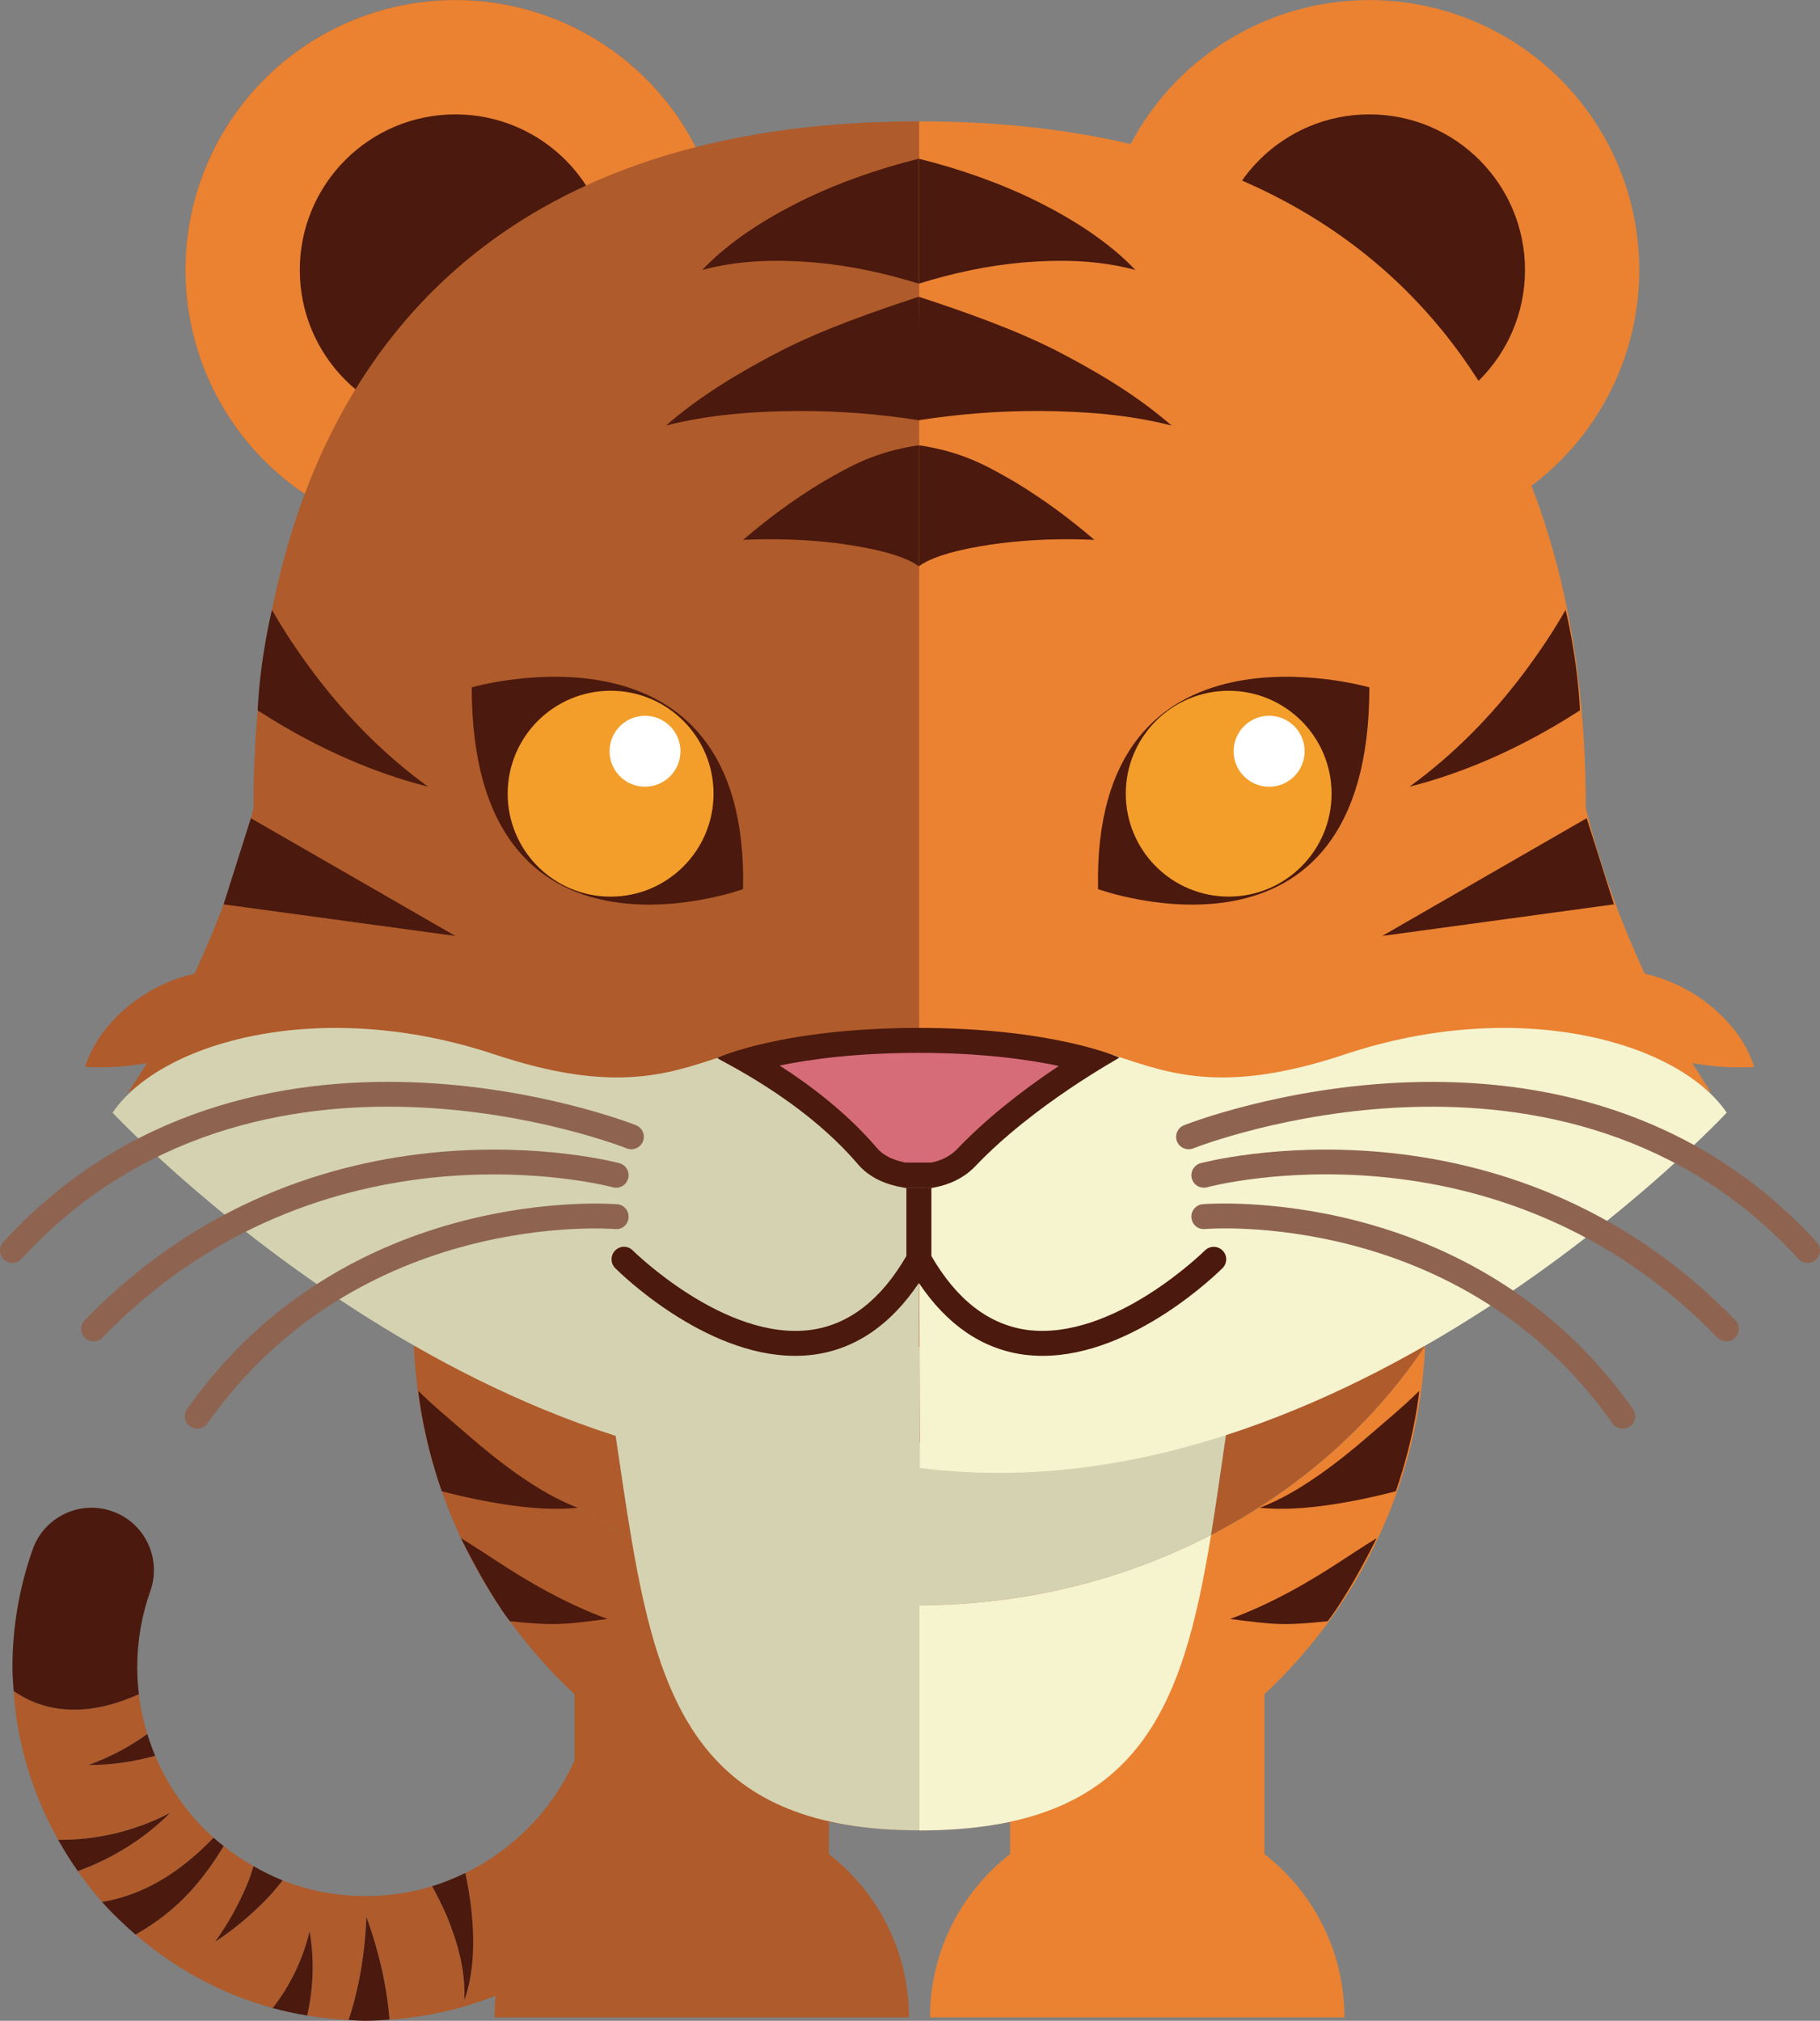 <?xml version="1.0" encoding="utf-8"?>
<!-- Generator: Adobe Illustrator 16.0.0, SVG Export Plug-In . SVG Version: 6.00 Build 0)  -->
<!DOCTYPE svg PUBLIC "-//W3C//DTD SVG 1.1//EN" "http://www.w3.org/Graphics/SVG/1.1/DTD/svg11.dtd">
<svg version="1.1" id="Layer_1" xmlns="http://www.w3.org/2000/svg" xmlns:xlink="http://www.w3.org/1999/xlink" x="0px" y="0px"
	 width="50px" height="55.515px" viewBox="0 0 50 55.515" enable-background="new 0 0 50 55.515" xml:space="preserve">
<rect x="0" y="0" width="50" height="55.515" fill="#808080" stroke="none"/>
<g>
	<g>
		<g>
			<g>
				<path fill="#AF5B2B" d="M5.866,50.485c-0.688-0.617-1.24-1.385-1.603-2.25c-0.61,0.165-1.225,0.256-1.829,0.251
					c0.579-0.21,1.132-0.501,1.612-0.85c-0.107-0.353-0.187-0.719-0.231-1.096c-1.7,0.77-2.83,0.347-3.441-0.086
					c0.099,1.479,0.536,2.863,1.224,4.089c0.323,0.003,0.65-0.016,0.979-0.064c0.712-0.101,1.423-0.325,2.094-0.675
					c-0.535,0.534-1.176,0.99-1.891,1.329c-0.208,0.101-0.424,0.188-0.643,0.27c0.208,0.294,0.429,0.579,0.668,0.848
					c0.692-0.115,1.384-0.407,2.007-0.849C5.187,51.136,5.54,50.827,5.866,50.485z"/>
			</g>
		</g>
		<g>
			<g>
				<path fill="#AF5B2B" d="M19.757,45.808c0-0.946-0.767-1.714-1.714-1.714c-0.946,0-1.713,0.768-1.713,1.714
					c0,2.481-1.451,4.626-3.546,5.646c0.073,0.35,0.133,0.702,0.17,1.056c0.085,0.825,0.068,1.683-0.198,2.445
					c0.039-0.804-0.177-1.568-0.467-2.282c-0.121-0.294-0.266-0.576-0.417-0.855c-0.576,0.175-1.189,0.271-1.822,0.271
					c-0.807,0-1.577-0.152-2.285-0.43c-0.129,0.157-0.253,0.315-0.391,0.46c-0.449,0.472-0.943,0.881-1.463,1.226
					c0.363-0.508,0.661-1.048,0.892-1.604c0.064-0.154,0.11-0.313,0.163-0.472c-0.288-0.163-0.563-0.349-0.822-0.554
					c-0.251,0.419-0.539,0.823-0.874,1.198c-0.428,0.479-0.955,0.9-1.548,1.231c1.077,0.933,2.357,1.634,3.77,2.021
					c0.463-0.589,0.825-1.313,1.014-2.106c0.131,0.737,0.108,1.527-0.065,2.313c0.371,0.063,0.752,0.102,1.136,0.12
					c0.292-0.876,0.454-1.849,0.489-2.833c0.32,0.889,0.553,1.826,0.635,2.824C15.749,55.144,19.757,50.941,19.757,45.808z"/>
			</g>
		</g>
		<g>
			<g>
				<path fill="#4B190D" d="M3.816,46.541C3.788,46.3,3.77,46.055,3.77,45.808c0-0.72,0.121-1.427,0.36-2.101
					c0.315-0.893-0.15-1.872-1.042-2.188c-0.892-0.317-1.871,0.15-2.189,1.042c-0.368,1.043-0.557,2.134-0.557,3.246
					c0,0.219,0.019,0.431,0.033,0.646C0.986,46.887,2.117,47.31,3.816,46.541z"/>
			</g>
		</g>
		<g>
			<g>
				<path fill="#4B190D" d="M4.264,48.235c-0.083-0.195-0.154-0.395-0.216-0.599c-0.48,0.349-1.033,0.64-1.612,0.85
					C3.039,48.491,3.654,48.4,4.264,48.235z"/>
			</g>
		</g>
		<g>
			<g>
				<path fill="#4B190D" d="M4.671,49.804c-0.67,0.35-1.381,0.574-2.094,0.675c-0.329,0.049-0.656,0.067-0.979,0.064
					c0.166,0.296,0.344,0.583,0.539,0.859c0.219-0.082,0.436-0.169,0.643-0.27C3.496,50.794,4.137,50.338,4.671,49.804z"/>
			</g>
		</g>
		<g>
			<g>
				<path fill="#4B190D" d="M6.144,50.714c-0.094-0.075-0.188-0.149-0.278-0.229c-0.327,0.342-0.679,0.651-1.054,0.917
					c-0.623,0.441-1.314,0.733-2.007,0.849c0.283,0.32,0.593,0.613,0.917,0.894c0.593-0.331,1.12-0.752,1.548-1.231
					C5.605,51.538,5.893,51.133,6.144,50.714z"/>
			</g>
		</g>
		<g>
			<g>
				<path fill="#4B190D" d="M5.911,53.343c0.521-0.345,1.015-0.754,1.463-1.226c0.138-0.145,0.262-0.303,0.391-0.46
					c-0.277-0.109-0.542-0.243-0.799-0.39c-0.053,0.158-0.098,0.317-0.163,0.472C6.572,52.295,6.274,52.835,5.911,53.343z"/>
			</g>
		</g>
		<g>
			<g>
				<path fill="#4B190D" d="M8.505,53.058c-0.188,0.794-0.55,1.518-1.014,2.106c0.31,0.085,0.626,0.153,0.949,0.207
					C8.614,54.585,8.636,53.795,8.505,53.058z"/>
			</g>
		</g>
		<g>
			<g>
				<path fill="#4B190D" d="M9.577,55.492c0.158,0.008,0.315,0.023,0.474,0.023c0.219,0,0.433-0.02,0.65-0.032
					c-0.082-0.998-0.315-1.936-0.635-2.824C10.03,53.643,9.868,54.616,9.577,55.492z"/>
			</g>
		</g>
		<g>
			<g>
				<path fill="#4B190D" d="M12.756,54.955c0.266-0.763,0.283-1.62,0.198-2.445c-0.037-0.354-0.098-0.706-0.17-1.056
					c-0.292,0.142-0.596,0.266-0.911,0.363c0.15,0.279,0.295,0.562,0.417,0.855C12.58,53.386,12.795,54.151,12.756,54.955z"/>
			</g>
		</g>
	</g>
	<g>
		<g>
			<g>
				<g>
					<path fill="#EA8232" d="M34.736,50.933v-4.39c2.591-2.413,4.252-5.796,4.416-9.574c-2.843,4.258-7.99,7.115-13.892,7.129v6.186
						c0.852,0,1.681-0.087,2.491-0.233v0.883c-1.338,1.04-2.201,2.663-2.201,4.488h11.386
						C36.936,53.596,36.072,51.973,34.736,50.933z"/>
				</g>
			</g>
		</g>
		<g>
			<g>
				<path fill="#AF5B2B" d="M11.337,36.362c0,0.252,0.026,0.497,0.039,0.746c0.183,0.267,0.374,0.527,0.575,0.782
					c-0.201-0.255-0.393-0.516-0.575-0.782c0.2,3.722,1.85,7.053,4.409,9.436v4.39c-1.336,1.04-2.201,2.663-2.201,4.488h11.387
					c0-1.825-0.862-3.448-2.2-4.488V50.05c0.809,0.146,1.638,0.233,2.489,0.233v-6.186c-0.014,0-0.029,0.003-0.042,0.003
					c-4.721,0-8.961-1.824-11.932-4.729c1.172,1.144,2.542,2.12,4.06,2.883c-0.157-0.924-0.296-1.896-0.447-2.916
					c1.094,0.333,2.257,0.648,3.493,0.938c-0.001,0.004-0.003,0.006-0.004,0.009c0.931,0.464,1.899,0.988,2.904,1.578
					c0.643,0.377,1.295,0.771,1.969,1.205V37V22.438C17.57,22.438,11.337,28.673,11.337,36.362z M12.639,38.701
					c0.202,0.222,0.409,0.441,0.625,0.653C13.048,39.142,12.841,38.922,12.639,38.701z M12.03,37.985
					c0.179,0.223,0.36,0.441,0.552,0.655C12.39,38.426,12.208,38.208,12.03,37.985z"/>
			</g>
		</g>
		<g>
			<g>
				<g>
					<path fill="#AF5B2B" d="M25.26,22.438V37h0.001v6.069c0.674-0.434,1.326-0.828,1.971-1.205c1.004-0.59,1.971-1.114,2.903-1.578
						c1.261-0.295,2.446-0.617,3.559-0.958c-0.146,0.988-0.278,1.939-0.423,2.838c2.415-1.252,4.443-3.044,5.88-5.196
						c0.009-0.204,0.032-0.402,0.032-0.607C39.183,28.673,32.951,22.438,25.26,22.438z"/>
				</g>
			</g>
		</g>
		<g>
			<g>
				<path fill="#D5D2B1" d="M25.261,39.642l-0.001,0.685v-0.685c-0.674-0.434-7.268,0.03-8.362-0.303
					c0.151,1.02,0.291,1.992,0.447,2.916c0.798,4.739,2.061,8.028,7.915,8.028v-6.186c2.917-0.006,5.65-0.711,8.011-1.933
					c0.146-0.898,0.277-1.85,0.423-2.838C32.581,39.668,25.936,39.208,25.261,39.642z"/>
			</g>
		</g>
		<g>
			<g>
				<g>
					<path fill="#F6F3CF" d="M33.271,42.166c-2.361,1.222-5.094,1.927-8.011,1.933v6.186C31.287,50.284,32.488,46.954,33.271,42.166
						z"/>
				</g>
			</g>
		</g>
	</g>
	<g>
		<g>
			<g>
				<g>
					<g>
						<g>
							<circle fill="#AF5B2B" cx="12.511" cy="7.417" r="7.415"/>
						</g>
					</g>
				</g>
				<g>
					<g>
						<g>
							<circle fill="#4B190D" cx="12.511" cy="7.417" r="4.275"/>
						</g>
					</g>
				</g>
			</g>
			<g>
				<g>
					<g>
						<g>
							<circle fill="#EA8232" cx="37.62" cy="7.417" r="7.415"/>
						</g>
					</g>
				</g>
				<g>
					<g>
						<g>
							<circle fill="#4B190D" cx="37.62" cy="7.417" r="4.275"/>
						</g>
					</g>
				</g>
			</g>
		</g>
		<g>
			<g>
				<g>
					<g>
						<circle fill="#EA8232" cx="12.511" cy="7.417" r="7.415"/>
					</g>
				</g>
			</g>
			<g>
				<g>
					<g>
						<circle fill="#4B190D" cx="12.511" cy="7.417" r="4.275"/>
					</g>
				</g>
			</g>
		</g>
		<g>
			<g>
				<path fill="#AF5B2B" d="M6.963,22.2c-0.428,1.742-1.034,3.294-1.619,4.548c-0.134,0.032-0.267,0.067-0.396,0.109
					c-0.582,0.193-1.106,0.5-1.558,0.897c-0.446,0.406-0.839,0.892-1.054,1.556c0.656,0.04,1.191-0.02,1.7-0.105
					c-0.313,0.516-0.519,0.807-0.519,0.807c1.871-1.143,4.102-1.67,8.993-0.402c4.987,1.294,9.368,3.501,10.233,5.322
					c0.754-0.419,1.611-0.679,2.535-0.679v-9.497V3.333C11.376,3.333,6.963,12.367,6.963,22.2z"/>
			</g>
		</g>
		<g>
			<g>
				<g>
					<path fill="#D5D2B1" d="M25.26,40.327l0.027-10.717c-5.684-2.797-5.209,1.521-11.698-0.643
						c-4.794-1.598-9.182-0.341-10.496,1.6C3.093,30.567,13.589,41.823,25.26,40.327z"/>
				</g>
			</g>
		</g>
		<g>
			<g>
				<g>
					<path fill="none" d="M12.51,30.384c1.712,0.57,3.167,1.25,4.408,1.968c0.001-0.022,0.007-0.045,0.011-0.067
						C15.572,31.476,14.071,30.79,12.51,30.384z"/>
				</g>
			</g>
		</g>
		<g>
			<g>
				<g>
					<path fill="#E96332" d="M25.252,6.073v0.001c0.007,0,0.012-0.001,0.018-0.001C25.264,6.074,25.259,6.073,25.252,6.073z"/>
				</g>
			</g>
		</g>
		<g>
			<g>
				<g>
					<polygon fill="#07171B" points="22.743,37.661 22.743,37.661 22.75,37.673 					"/>
				</g>
			</g>
		</g>
		<g>
			<g>
				<g>
					<path fill="#A84720" d="M25.287,6.073c-0.005,0-0.011,0-0.017,0c0.006,0,0.012,0.001,0.017,0.001V6.073z"/>
				</g>
			</g>
		</g>
		<g>
			<g>
				<g>
					<path fill="#A84720" d="M25.287,21.625V6.075c-0.005,0-0.011-0.001-0.017-0.001c-0.005,0-0.011,0.001-0.018,0.001v15.553
						C25.264,21.627,25.275,21.625,25.287,21.625z"/>
				</g>
			</g>
		</g>
		<g>
			<g>
				<g>
					<path fill="#A84720" d="M25.252,36.997c0.007,0,0.012,0,0.018,0c0.006,0,0.012,0,0.017,0v-9.5v-5.872
						c-0.011,0-0.022,0.002-0.035,0.002v5.87V36.997z"/>
				</g>
			</g>
		</g>
		<g>
			<g>
				<path fill="#EA8232" d="M48.195,29.311c-0.216-0.664-0.608-1.15-1.055-1.556c-0.451-0.397-0.977-0.705-1.558-0.897
					c-0.128-0.042-0.261-0.078-0.396-0.109c-0.585-1.254-1.191-2.806-1.619-4.548c0-9.833-4.415-18.867-18.315-18.867v21.424v9.497
					c0.924,0,1.781,0.26,2.536,0.679c0.864-1.821,5.244-4.028,10.231-5.322c4.892-1.268,7.123-0.74,8.993,0.402
					c0,0-0.204-0.291-0.518-0.807C47.003,29.292,47.539,29.351,48.195,29.311z"/>
			</g>
		</g>
		<g>
			<g>
				<g>
					<path fill="#A84720" d="M25.252,36.997V37c0.007,0,0.012-0.002,0.018-0.003C25.264,36.997,25.259,36.997,25.252,36.997z"/>
				</g>
			</g>
		</g>
		<g>
			<g>
				<g>
					<path fill="#F6F3CF" d="M25.271,40.327L25.244,29.61c5.684-2.797,5.209,1.521,11.698-0.643c4.793-1.598,9.182-0.341,10.495,1.6
						C47.437,30.567,36.942,41.823,25.271,40.327z"/>
				</g>
			</g>
		</g>
		<g>
			<g>
				<g>
					<g>
						<path fill="#4B190D" d="M12.96,18.883c0,0,7.625-2.21,7.453,5.543C20.413,24.426,12.96,27.134,12.96,18.883z"/>
					</g>
				</g>
			</g>
			<g>
				<g>
					<g>
						<circle fill="#F39E2B" cx="16.775" cy="21.804" r="2.828"/>
					</g>
				</g>
			</g>
			<g>
				<g>
					<g>
						<circle fill="#FFFFFF" cx="17.72" cy="20.638" r="0.974"/>
					</g>
				</g>
			</g>
			<g>
				<g>
					<g>
						<path fill="#4B190D" d="M37.62,18.883c0,0-7.625-2.21-7.453,5.543C30.167,24.426,37.62,27.134,37.62,18.883z"/>
					</g>
				</g>
			</g>
			<g>
				<g>
					<g>
						<circle fill="#F39E2B" cx="33.755" cy="21.804" r="2.827"/>
					</g>
				</g>
			</g>
			<g>
				<g>
					<g>
						<circle fill="#FFFFFF" cx="34.866" cy="20.638" r="0.975"/>
					</g>
				</g>
			</g>
		</g>
		<g>
			<g>
				<g>
					<g>
						<g>
							<path fill="#D76C79" d="M24.809,32.281c-0.4-0.075-0.75-0.252-0.979-0.521c-1.077-1.26-2.477-2.152-3.295-2.622
								c0.812-0.232,2.365-0.557,4.709-0.557c2.322,0,3.886,0.327,4.701,0.56c-1.377,0.852-2.544,1.765-3.397,2.659
								c-0.232,0.243-0.54,0.405-0.917,0.481H24.809z"/>
						</g>
					</g>
				</g>
				<g>
					<g>
						<g>
							<path fill="#4B190D" d="M25.244,28.924c1.696,0,2.977,0.177,3.844,0.359c-1.11,0.739-2.059,1.515-2.788,2.279
								c-0.178,0.185-0.413,0.312-0.707,0.375h-0.723c-0.35-0.068-0.612-0.203-0.78-0.401c-0.837-0.981-1.86-1.742-2.672-2.264
								C22.281,29.094,23.548,28.924,25.244,28.924 M25.244,28.239c-3.759,0-5.554,0.825-5.542,0.825l0.001-0.001
								c0.043,0.063,2.317,1.104,3.865,2.919c0.325,0.381,0.785,0.562,1.24,0.641h0.854c0.419-0.078,0.822-0.259,1.134-0.587
								c1.617-1.698,3.938-2.96,3.959-2.982C30.756,29.053,28.96,28.239,25.244,28.239L25.244,28.239z"/>
						</g>
					</g>
				</g>
			</g>
			<g>
				<g>
					<g>
						<path fill="#4B190D" d="M24.901,34.504c-0.698,1.204-1.581,1.888-2.623,2.03c-2.36,0.317-4.867-2.156-4.893-2.18
							c-0.133-0.137-0.35-0.137-0.484-0.002c-0.133,0.134-0.133,0.351-0.001,0.484c0.104,0.105,2.432,2.411,4.941,2.411
							c0.177,0,0.351-0.011,0.528-0.034c1.137-0.157,2.102-0.818,2.875-1.968c0.771,1.149,1.736,1.811,2.875,1.968
							c0.175,0.023,0.353,0.034,0.527,0.034c2.509,0,4.834-2.306,4.941-2.411c0.134-0.134,0.133-0.351-0.001-0.484
							c-0.135-0.133-0.352-0.133-0.486,0.002c-0.025,0.023-2.526,2.494-4.888,2.18c-1.045-0.146-1.925-0.821-2.625-2.03V32.64
							c0.025-0.005,0.05-0.012,0.076-0.018h-0.854c0.03,0.006,0.062,0.016,0.092,0.02V34.504z"/>
					</g>
				</g>
			</g>
		</g>
		<g>
			<g>
				<g>
					<g>
						<polygon fill="#4B190D" points="6.892,22.478 12.51,25.712 6.143,24.844 						"/>
					</g>
				</g>
			</g>
			<g>
				<g>
					<g>
						<path fill="#4B190D" d="M7.472,16.756c0.354,0.617,0.712,1.151,1.147,1.733c0.872,1.159,1.909,2.229,3.14,3.122
							c-1.474-0.373-2.924-1.016-4.28-1.844l-0.4-0.251C7.148,18.043,7.472,16.756,7.472,16.756z"/>
					</g>
				</g>
			</g>
			<g>
				<g>
					<g>
						<path fill="#4B190D" d="M19.29,7.417c0.742-0.778,1.698-1.384,2.706-1.889c1.016-0.501,2.11-0.884,3.242-1.167v3.431
							c-0.921-0.288-1.899-0.5-2.895-0.585C21.349,7.128,20.314,7.139,19.29,7.417z"/>
					</g>
				</g>
			</g>
			<g>
				<g>
					<g>
						<path fill="#4B190D" d="M18.298,11.69c0.937-0.817,2.035-1.475,3.172-2.061c1.144-0.582,2.521-1.067,3.768-1.475l0.015,3.391
							c-1.145-0.175-2.179-0.258-3.366-0.254C20.699,11.301,19.492,11.385,18.298,11.69z"/>
					</g>
				</g>
			</g>
			<g>
				<g>
					<g>
						<path fill="#4B190D" d="M20.416,14.831c0.665-0.572,1.378-1.101,2.167-1.579c0.802-0.465,1.461-0.84,2.656-1.02v3.323
							c-0.455-0.338-1.466-0.532-2.269-0.635C22.15,14.82,21.285,14.791,20.416,14.831z"/>
					</g>
				</g>
			</g>
			<g>
				<g>
					<g>
						<path fill="#4B190D" d="M11.492,38.209c0.423,0.423,0.92,0.827,1.372,1.221c0.453,0.395,0.921,0.771,1.416,1.115
							c0.495,0.342,1.013,0.655,1.595,0.876c-0.621,0.063-1.27,0.014-1.903-0.077c-0.637-0.093-1.212-0.216-1.835-0.376
							C11.6,39.42,11.492,38.209,11.492,38.209z"/>
					</g>
				</g>
			</g>
			<g>
				<g>
					<g>
						<path fill="#4B190D" d="M12.662,42.255c0,0,0.424,0.261,0.909,0.582c0.969,0.64,1.987,1.222,3.118,1.639
							c-1.198,0.151-1.442,0.191-2.68,0.061C14.008,44.537,13.495,43.918,12.662,42.255z"/>
					</g>
				</g>
			</g>
		</g>
		<g>
			<g>
				<g>
					<g>
						<polygon fill="#4B190D" points="43.59,22.478 37.973,25.712 44.339,24.844 						"/>
					</g>
				</g>
			</g>
			<g>
				<g>
					<g>
						<path fill="#4B190D" d="M43.011,16.756c-0.355,0.617-0.713,1.151-1.148,1.733c-0.872,1.159-1.908,2.229-3.14,3.122
							c1.476-0.373,2.924-1.016,4.281-1.844l0.401-0.251C43.334,18.043,43.011,16.756,43.011,16.756z"/>
					</g>
				</g>
			</g>
			<g>
				<g>
					<g>
						<path fill="#4B190D" d="M31.193,7.417c-0.743-0.778-1.698-1.384-2.707-1.889c-1.016-0.501-2.11-0.884-3.241-1.167v3.431
							c0.92-0.288,1.897-0.5,2.894-0.585C29.134,7.128,30.169,7.139,31.193,7.417z"/>
					</g>
				</g>
			</g>
			<g>
				<g>
					<g>
						<path fill="#4B190D" d="M32.185,11.69c-0.937-0.817-2.035-1.475-3.172-2.061c-1.145-0.582-2.521-1.067-3.768-1.475
							l-0.016,3.391c1.145-0.175,2.18-0.258,3.367-0.254C29.784,11.301,30.991,11.385,32.185,11.69z"/>
					</g>
				</g>
			</g>
			<g>
				<g>
					<g>
						<path fill="#4B190D" d="M30.066,14.831c-0.665-0.572-1.379-1.101-2.165-1.579c-0.802-0.465-1.461-0.84-2.656-1.02v3.323
							c0.455-0.338,1.465-0.532,2.268-0.635C28.333,14.82,29.197,14.791,30.066,14.831z"/>
					</g>
				</g>
			</g>
			<g>
				<g>
					<g>
						<path fill="#4B190D" d="M38.99,38.209c-0.422,0.423-0.919,0.827-1.371,1.221c-0.454,0.395-0.921,0.771-1.416,1.115
							c-0.496,0.342-1.014,0.655-1.596,0.876c0.622,0.063,1.269,0.014,1.904-0.077c0.636-0.093,1.21-0.216,1.835-0.376
							C38.883,39.42,38.99,38.209,38.99,38.209z"/>
					</g>
				</g>
			</g>
			<g>
				<g>
					<g>
						<path fill="#4B190D" d="M37.821,42.255c0,0-0.423,0.261-0.908,0.582c-0.97,0.64-1.989,1.222-3.119,1.639
							c1.199,0.151,1.442,0.191,2.68,0.061C36.474,44.537,36.987,43.918,37.821,42.255z"/>
					</g>
				</g>
			</g>
		</g>
		<g>
			<g>
				<g>
					<g>
						<path fill="#8E6451" d="M0.342,34.694c-0.083,0-0.165-0.029-0.232-0.089c-0.139-0.129-0.148-0.346-0.02-0.485
							c6.77-7.384,17.279-3.252,17.384-3.208c0.175,0.07,0.26,0.27,0.189,0.446c-0.072,0.175-0.272,0.26-0.447,0.189
							c-0.101-0.041-10.176-3.995-16.621,3.035C0.527,34.657,0.435,34.694,0.342,34.694z"/>
					</g>
				</g>
			</g>
			<g>
				<g>
					<g>
						<path fill="#8E6451" d="M2.572,36.85c-0.087,0-0.173-0.032-0.239-0.097c-0.136-0.134-0.139-0.35-0.008-0.484
							c6.34-6.537,14.611-4.336,14.694-4.314c0.182,0.052,0.289,0.239,0.238,0.422c-0.051,0.183-0.237,0.29-0.423,0.239
							c-0.077-0.023-7.968-2.108-14.019,4.13C2.75,36.815,2.66,36.85,2.572,36.85z"/>
					</g>
				</g>
			</g>
			<g>
				<g>
					<g>
						<path fill="#8E6451" d="M5.419,39.249c-0.068,0-0.137-0.02-0.197-0.063c-0.154-0.107-0.191-0.322-0.083-0.476
							c4.393-6.243,11.748-5.633,11.819-5.628c0.188,0.017,0.327,0.184,0.31,0.372c-0.017,0.189-0.171,0.33-0.372,0.311
							c-0.07-0.007-7.037-0.572-11.196,5.339C5.634,39.198,5.528,39.249,5.419,39.249z"/>
					</g>
				</g>
			</g>
		</g>
		<g>
			<g>
				<g>
					<g>
						<path fill="#8E6451" d="M49.658,34.694c-0.092,0-0.186-0.037-0.252-0.111c-6.447-7.03-16.521-3.076-16.623-3.035
							c-0.176,0.068-0.375-0.015-0.447-0.189c-0.07-0.177,0.015-0.376,0.191-0.446c0.104-0.044,10.613-4.176,17.383,3.208
							c0.127,0.14,0.119,0.356-0.021,0.485C49.823,34.665,49.74,34.694,49.658,34.694z"/>
					</g>
				</g>
			</g>
			<g>
				<g>
					<g>
						<path fill="#8E6451" d="M47.428,36.85c-0.088,0-0.179-0.035-0.246-0.104c-6.061-6.246-13.939-4.153-14.018-4.13
							c-0.185,0.049-0.371-0.057-0.421-0.239c-0.051-0.182,0.056-0.37,0.239-0.422c0.081-0.021,8.352-2.225,14.693,4.314
							c0.132,0.135,0.128,0.351-0.008,0.484C47.6,36.818,47.514,36.85,47.428,36.85z"/>
					</g>
				</g>
			</g>
			<g>
				<g>
					<g>
						<path fill="#8E6451" d="M44.58,39.249c-0.107,0-0.214-0.051-0.281-0.146c-4.159-5.912-11.129-5.347-11.195-5.339
							c-0.197,0.016-0.355-0.121-0.372-0.311c-0.017-0.188,0.12-0.355,0.309-0.372c0.073-0.005,7.427-0.615,11.821,5.628
							c0.108,0.153,0.071,0.368-0.083,0.476C44.717,39.229,44.648,39.249,44.58,39.249z"/>
					</g>
				</g>
			</g>
		</g>
	</g>
</g>
</svg>

